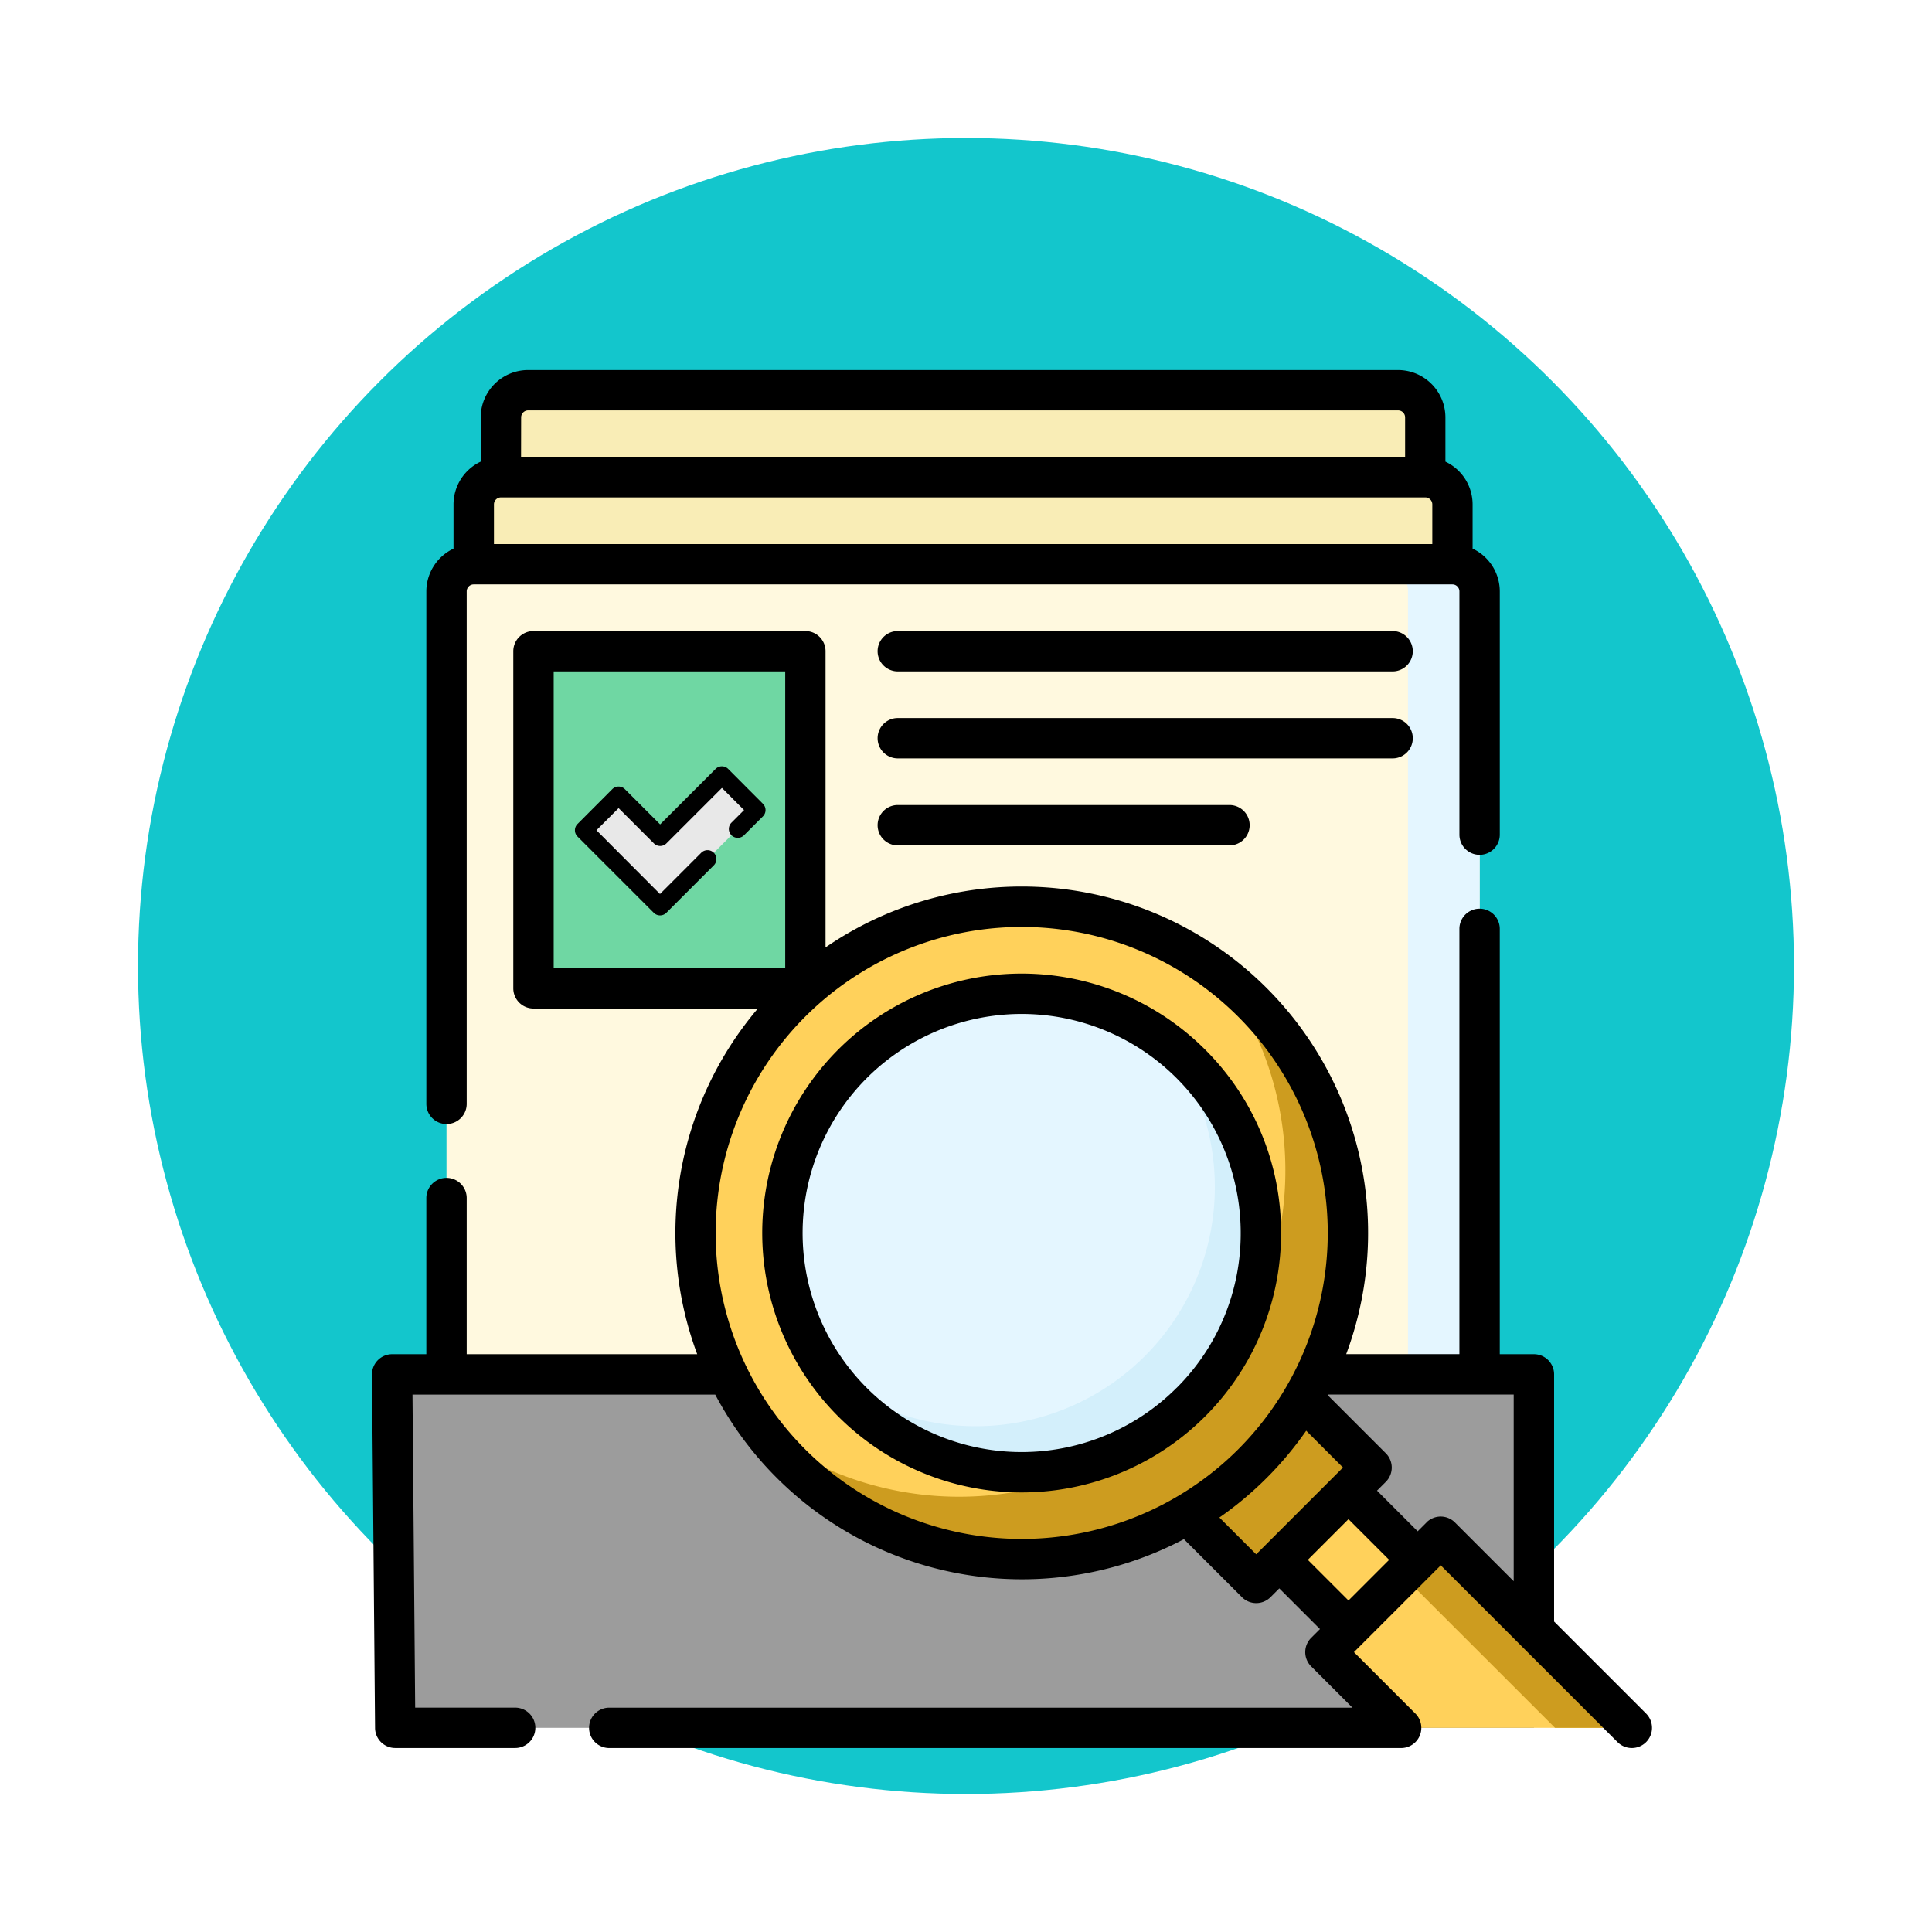 <svg xmlns="http://www.w3.org/2000/svg" xmlns:xlink="http://www.w3.org/1999/xlink" width="126" height="126" viewBox="0 0 126 126"><defs><filter id="a" x="0" y="0" width="126" height="126" filterUnits="userSpaceOnUse"><feOffset dy="3" input="SourceAlpha"/><feGaussianBlur stdDeviation="3" result="b"/><feFlood flood-opacity="0.161"/><feComposite operator="in" in2="b"/><feComposite in="SourceGraphic"/></filter></defs><g transform="translate(-527 -535.8)"><g transform="matrix(1, 0, 0, 1, 527, 535.8)" filter="url(#a)"><circle cx="54" cy="54" r="54" transform="translate(9 6)" fill="#13c6cc"/></g><g transform="translate(533.076 559.934)"><g transform="translate(26.59 1.316)"><path d="M126.373,13.174H66.091v-3.9A1.773,1.773,0,0,1,67.864,7.5H124.6a1.773,1.773,0,0,1,1.773,1.773v3.9Z" transform="translate(-66.091 -7.5)" fill="#f9edb6"/></g><g transform="translate(24.817 6.99)"><path d="M119.818,45.5H55.989V41.6a1.773,1.773,0,0,1,1.773-1.773h60.282a1.773,1.773,0,0,1,1.773,1.773Z" transform="translate(-55.989 -39.825)" fill="#f9edb6"/></g><g transform="translate(19.498 65.5)"><path d="M100.151,396.228H25.88l-.2-23.049h74.467Z" transform="translate(-25.684 -373.179)" fill="#9c9c9c"/></g><g transform="translate(37.511 65.5)"><path d="M184.769,384.83,174.03,374.091q.2-.453.386-.912h-46.1a24.835,24.835,0,0,0,33.175,13.448l9.6,9.6h13.677v-11.4Z" transform="translate(-128.316 -373.179)" fill="#9c9c9c"/></g><g transform="translate(23.044 12.664)"><path d="M113.262,124.986H45.887V73.923A1.773,1.773,0,0,1,47.66,72.15h63.829a1.773,1.773,0,0,1,1.773,1.773v51.063Z" transform="translate(-45.887 -72.15)" fill="#fff9df"/></g><g transform="translate(28.717 18.337)"><path d="M0,0H21.985V17.73H0Z" transform="translate(17.73 0) rotate(90)" fill="#6fd7a3"/><g transform="translate(-11.369 -9.688)"><path d="M97.8,106.4l-6.293,6.293-4.972-4.972,2.265-2.264,2.707,2.707,4.029-4.028Z" transform="translate(-71.879 -86.354)" fill="#e8e8e8"/><path d="M79.2,101.211l4.972,4.972a.58.58,0,0,0,.82,0l3.105-3.105a.58.58,0,0,0-.82-.82l-2.7,2.7L80.434,100.8l1.445-1.444,2.3,2.3a.58.58,0,0,0,.82,0l3.618-3.618,1.444,1.445-.812.812a.58.58,0,1,0,.82.82l1.222-1.222a.58.58,0,0,0,0-.82L89.025,96.8a.58.58,0,0,0-.82,0l-3.618,3.618-2.3-2.3a.58.58,0,0,0-.82,0L79.2,100.391a.58.58,0,0,0,0,.82Z" transform="translate(-64.959 -79.435)"/></g></g><g transform="translate(83.972 12.664)"><path d="M397.7,72.15h-4.673a1.773,1.773,0,0,1,1.773,1.773v51.063h4.673V73.923A1.773,1.773,0,0,0,397.7,72.15Z" transform="translate(-393.023 -72.15)" fill="#e4f6ff"/></g><g transform="translate(39.28 35.004)"><g transform="translate(32.045 32.058)"><path d="M0,0H10.638V6.383H0Z" transform="translate(0 7.521) rotate(-45)" fill="#cd9c1f"/></g><g transform="translate(38.061 38.075)"><path d="M0,0H6.383V6.383H0Z" transform="translate(0 4.513) rotate(-45)" fill="#ffd15b"/></g><g transform="translate(41.085 41.085)"><path d="M392.454,445.971H377.409l-4.937-4.937,7.522-7.522Z" transform="translate(-372.472 -433.511)" fill="#ffd15b"/></g><g transform="translate(46.1 41.085)"><path d="M403.551,433.511l-2.507,2.507L411,445.971h5.015Z" transform="translate(-401.044 -433.511)" fill="#cd9c1f"/></g><circle cx="21.276" cy="21.276" r="21.276" fill="#ffd15b"/><g transform="translate(4.331 4.332)"><path d="M192.883,224.113a21.276,21.276,0,0,1-29.811,29.811,21.276,21.276,0,1,0,29.811-29.811Z" transform="translate(-163.072 -224.113)" fill="#cd9c1f"/></g><g transform="translate(5.674 5.674)"><circle cx="15.602" cy="15.602" r="15.602" fill="#e4f6ff"/></g><g transform="translate(8.84 8.84)"><path d="M210.618,249.8a15.6,15.6,0,0,1-21.858,21.858A15.6,15.6,0,1,0,210.618,249.8Z" transform="translate(-188.76 -249.798)" fill="#d3effb"/></g></g><g transform="translate(18.181 0)"><path d="M39.707,49.173a1.316,1.316,0,0,0,1.316-1.316V14.436a.457.457,0,0,1,.456-.456h63.83a.457.457,0,0,1,.456.456V30.3a1.316,1.316,0,1,0,2.633,0V14.436a3.09,3.09,0,0,0-1.773-2.791V8.763a3.09,3.09,0,0,0-1.773-2.791V3.089A3.093,3.093,0,0,0,101.761,0H45.025a3.093,3.093,0,0,0-3.089,3.089V5.972a3.09,3.09,0,0,0-1.773,2.791v2.883a3.09,3.09,0,0,0-1.772,2.79v33.42A1.317,1.317,0,0,0,39.707,49.173ZM42.8,8.763a.457.457,0,0,1,.457-.457h60.283a.457.457,0,0,1,.457.457v2.584H42.8Zm1.773-5.674a.457.457,0,0,1,.457-.457h56.736a.457.457,0,0,1,.457.457V5.674H44.568Z" transform="translate(-34.843 0)"/><path d="M192.1,229.214a16.919,16.919,0,1,0,4.955,11.963A16.808,16.808,0,0,0,192.1,229.214Zm-1.862,22.065a14.286,14.286,0,1,1,4.184-10.1A14.193,14.193,0,0,1,190.241,251.28Z" transform="translate(-137.763 -184.898)"/><path d="M101.278,167.573l-6-6V145.455a1.316,1.316,0,0,0-1.316-1.316H91.735V116.4a1.316,1.316,0,0,0-2.633,0v27.735H81.72a22.592,22.592,0,0,0-33.956-26.526V98.292a1.316,1.316,0,0,0-1.316-1.316H28.717A1.316,1.316,0,0,0,27.4,98.292v21.985a1.316,1.316,0,0,0,1.316,1.316H43.35a22.639,22.639,0,0,0-3.957,22.544H24.361V133.955a1.316,1.316,0,1,0-2.633,0v10.184H19.5a1.316,1.316,0,0,0-1.316,1.328l.2,23.049a1.316,1.316,0,0,0,1.316,1.305h7.821a1.316,1.316,0,1,0,0-2.633H21l-.174-20.416H40.569A22.629,22.629,0,0,0,71.136,156.2l3.785,3.785a1.316,1.316,0,0,0,1.862,0l.574-.574,2.652,2.652-.574.574a1.316,1.316,0,0,0,0,1.862l2.691,2.691H33.658a1.316,1.316,0,1,0,0,2.633H85.305a1.316,1.316,0,0,0,.928-2.247l-4.007-4.007,5.661-5.661,11.529,11.529a1.316,1.316,0,1,0,1.862-1.862ZM30.034,99.609h15.1v19.353h-15.1Zm16.409,50.74a19.96,19.96,0,1,1,28.227,0A19.983,19.983,0,0,1,46.443,150.349ZM73.45,154.79a22.737,22.737,0,0,0,5.661-5.661l2.4,2.4-5.661,5.661Zm5.767,2.759,2.652-2.652,2.652,2.652L81.869,160.2Zm7.739-2.435-.574.574-2.652-2.652.574-.574a1.316,1.316,0,0,0,0-1.862l-3.785-3.785.024-.044h12.1v12.172l-3.83-3.83a1.316,1.316,0,0,0-1.862,0Z" transform="translate(-18.181 -79.955)"/><path d="M239.659,96.976H207.39a1.316,1.316,0,0,0,0,2.633h32.269a1.316,1.316,0,0,0,0-2.633Z" transform="translate(-173.095 -79.955)"/><path d="M240.976,130.617a1.316,1.316,0,0,0-1.316-1.316H207.39a1.316,1.316,0,0,0,0,2.633h32.269A1.316,1.316,0,0,0,240.976,130.617Z" transform="translate(-173.095 -106.606)"/><path d="M207.391,161.626a1.316,1.316,0,0,0,0,2.633h21.631a1.316,1.316,0,0,0,0-2.633Z" transform="translate(-173.096 -133.258)"/></g></g></g></svg>